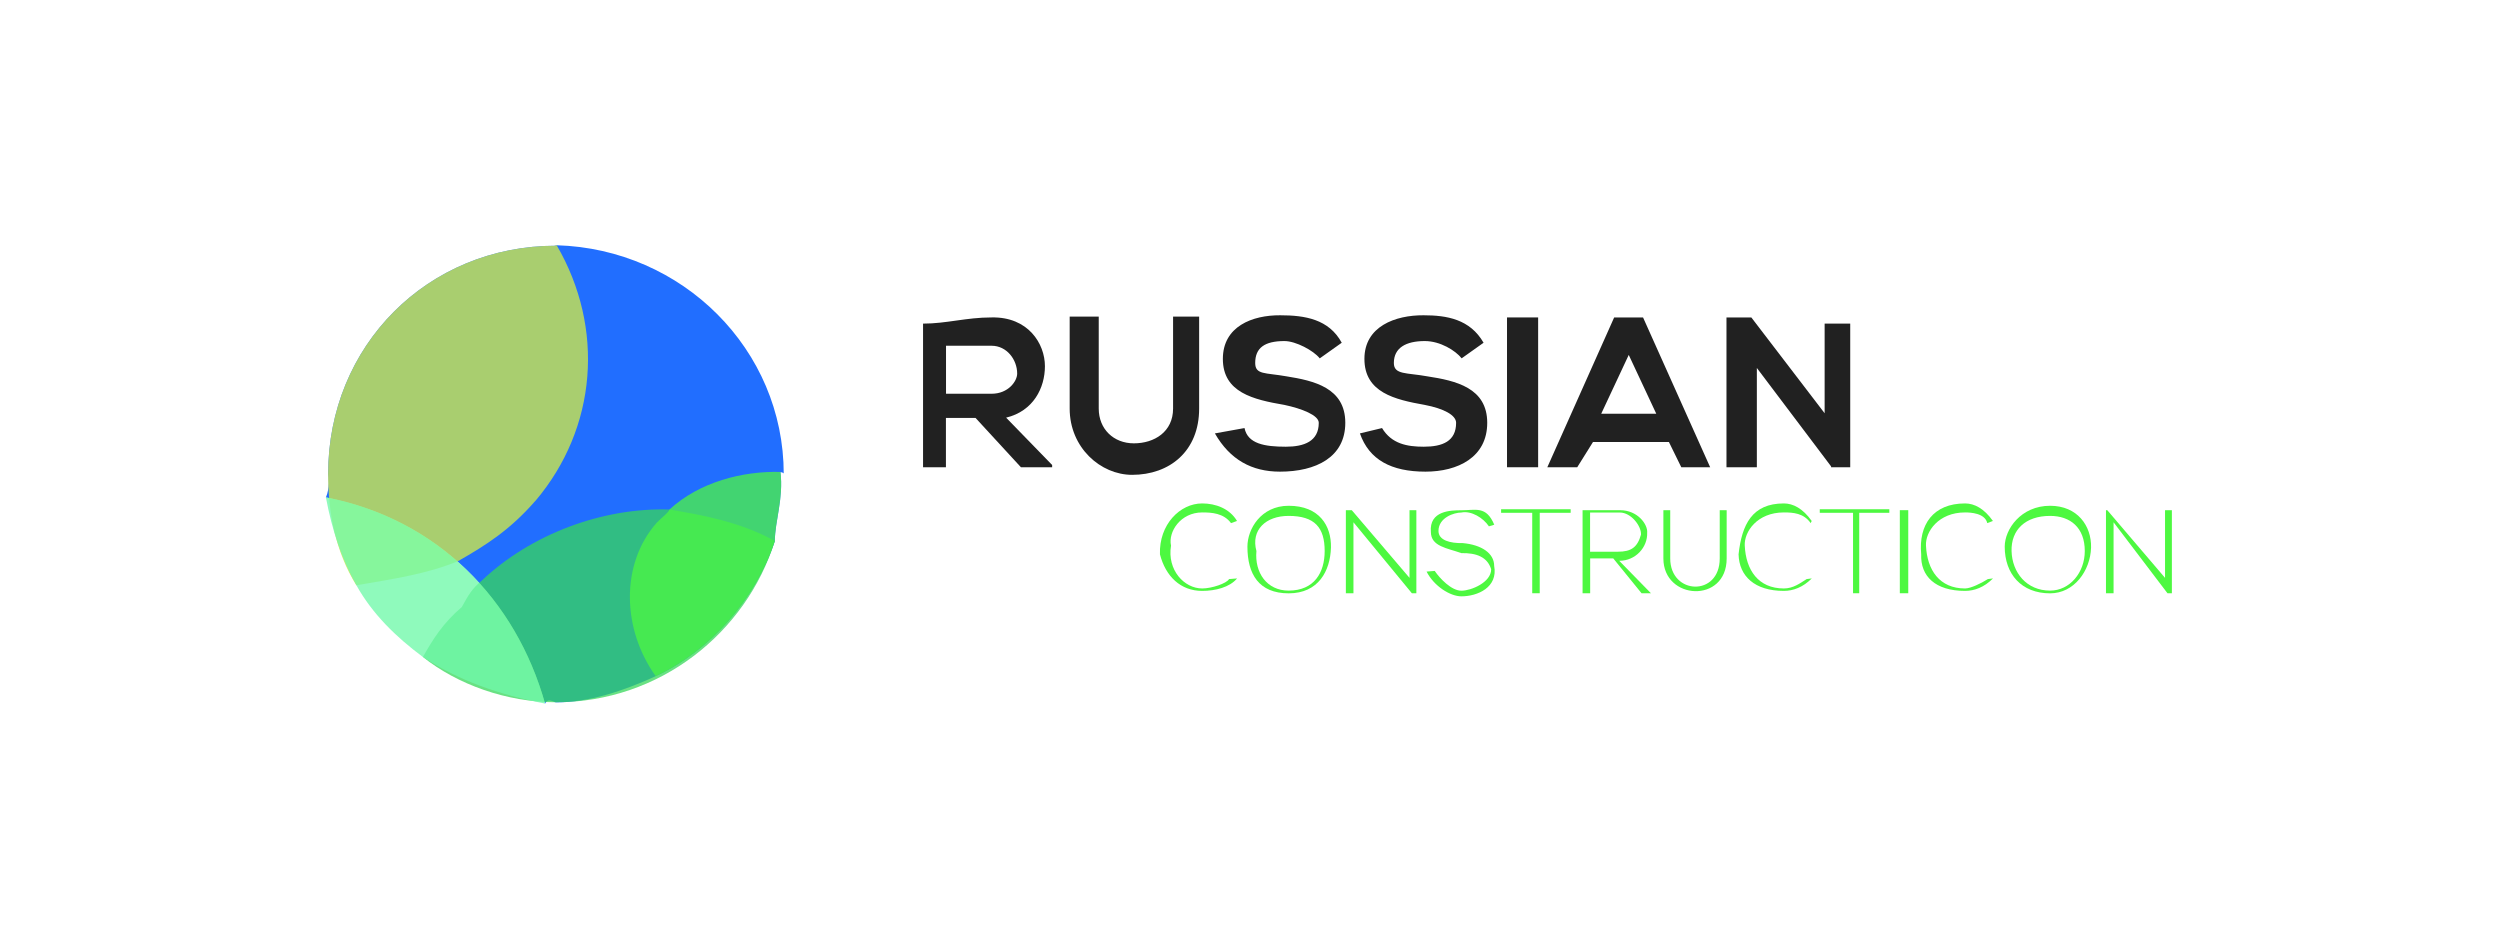 <?xml version="1.0" encoding="UTF-8"?>
<!DOCTYPE svg PUBLIC "-//W3C//DTD SVG 1.1//EN" "http://www.w3.org/Graphics/SVG/1.1/DTD/svg11.dtd">
<!-- Creator: CorelDRAW X6 -->
<svg xmlns="http://www.w3.org/2000/svg" xml:space="preserve" width="26.667in" height="10.111in" version="1.1" style="shape-rendering:geometricPrecision; text-rendering:geometricPrecision; image-rendering:optimizeQuality; fill-rule:evenodd; clip-rule:evenodd"
viewBox="0 0 26667 10111"
 xmlns:xlink="http://www.w3.org/1999/xlink">
 <defs>
  <style type="text/css">
   <![CDATA[
    .fil6 {fill:#212121;fill-rule:nonzero}
    .fil0 {fill:#216EFF;fill-rule:nonzero}
    .fil5 {fill:#4DF840;fill-rule:nonzero}
    .fil3 {fill:#4DF840;fill-rule:nonzero;fill-opacity:0.741}
    .fil2 {fill:#37D75A;fill-rule:nonzero;fill-opacity:0.749}
    .fil4 {fill:#70F8A9;fill-rule:nonzero;fill-opacity:0.78}
    .fil1 {fill:#CDE849;fill-rule:nonzero;fill-opacity:0.788}
   ]]>
  </style>
 </defs>
 <g id="__x0023_Layer_x0020_1">
  <g id="_401216104">
   <path class="fil0" d="M8360 5056c0,-7 0,-13 -35,-21 34,282 -59,522 -60,737 -208,624 -696,1175 -1271,1441 -345,157 -707,279 -1064,279 -19,0 -85,-53 -116,14 -310,-1107 -1146,-1969 -2338,-2200 45,-97 24,-220 24,-250 0,-1369 1061,-2435 2430,-2435 -14,0 -26,0 8,-5 1340,39 2422,1110 2422,2440z"/>
   <path class="fil1" d="M5712 5341c-271,311 -524,472 -825,644 -325,136 -693,191 -1086,258 -224,-360 -301,-778 -301,-1187 0,-1369 1061,-2435 2430,-2435 -14,0 -26,0 8,-5 515,884 431,1950 -226,2726z"/>
   <path class="fil2" d="M8265 5771c-306,980 -1228,1720 -2335,1720 -527,0 -1053,-191 -1419,-483 108,-191 213,-360 415,-533 70,-127 109,-197 213,-282 523,-496 1290,-781 2002,-758 319,55 740,123 1125,336z"/>
   <path class="fil3" d="M8325 5034c34,282 -59,522 -60,737 -208,624 -696,1175 -1271,1441 -357,-498 -380,-1191 10,-1635 57,-60 126,-107 137,-142 320,-295 782,-412 1185,-401z"/>
   <path class="fil4" d="M5814 7505c-486,-94 -923,-245 -1303,-497 -287,-214 -537,-456 -710,-766 -155,-274 -258,-580 -325,-938 1192,231 2028,1094 2338,2200z"/>
   <g>
    <path class="fil5" d="M13195 6171c-79,93 -229,132 -372,132 -232,0 -390,-157 -450,-390 -11,-318 214,-543 450,-543 143,0 293,54 372,187l-64 23c-79,-107 -207,-114 -307,-114 -232,0 -365,207 -333,354 -43,261 141,457 333,457 100,0 261,-54 286,-100l86 -7z"/>
    <path class="fil5" d="M14197 5842c-8,247 -132,487 -451,487 -318,0 -440,-205 -440,-498 0,-186 143,-436 440,-436 327,0 457,214 451,447zm-795 36l0 0c-21,229 111,422 343,422 274,0 385,-193 385,-422 0,-250 -105,-375 -385,-375 -243,0 -404,150 -343,375z"/>
    <polygon class="fil5" points="14419,5442 15035,6164 15035,5442 15108,5442 15108,6328 15060,6328 14437,5571 14437,6328 14356,6328 14356,5442 "/>
    <path class="fil5" d="M15881 5613c-60,-89 -187,-168 -293,-146 -78,0 -244,54 -244,197 0,100 126,132 258,129 200,18 336,107 336,243 43,229 -177,325 -350,325 -118,0 -291,-107 -371,-264l87 -7c53,79 178,211 284,211 105,0 318,-89 318,-229 -41,-132 -159,-175 -318,-172 -151,-54 -325,-71 -325,-225 -20,-229 214,-232 324,-232 154,0 266,-50 352,154l-59 18z"/>
    <polygon class="fil5" points="16344,5470 16012,5470 16012,5432 16754,5432 16754,5470 16424,5470 16424,6328 16344,6328 "/>
    <path class="fil5" d="M17611 6328l-101 0 -302 -372 -246 0 0 372 -81 0 0 -886c135,0 244,0 399,0 191,0 298,154 290,240 6,154 -122,300 -298,300l339 347zm-649 -443l0 0 297 0c141,0 207,-47 245,-182 6,-89 -104,-236 -225,-236l-318 0 0 418z"/>
    <path class="fil5" d="M18418 5442l0 515c0,483 -675,447 -675,0l0 -515 73 0 0 515c0,390 528,411 528,0l0 -515 74 0z"/>
    <path class="fil5" d="M19325 6171c-93,93 -197,132 -297,132 -311,0 -477,-157 -483,-390 35,-318 144,-543 483,-543 99,0 203,54 297,187l-11 23c-74,-107 -188,-114 -286,-114 -285,0 -425,207 -417,354 12,261 145,457 417,457 98,0 171,-54 243,-100l54 -7z"/>
    <polygon class="fil5" points="19766,5470 19411,5470 19411,5432 20153,5432 20153,5470 19832,5470 19832,6328 19766,6328 "/>
    <polygon class="fil5" points="20265,6328 20265,5442 20355,5442 20355,6328 "/>
    <path class="fil5" d="M21258 6171c-93,93 -197,132 -297,132 -318,0 -477,-157 -468,-390 -30,-318 129,-543 468,-543 99,0 203,54 297,187l-60 23c-25,-107 -179,-114 -237,-114 -285,0 -425,207 -417,354 12,261 145,457 417,457 58,0 171,-54 243,-100l54 -7z"/>
    <path class="fil5" d="M22305 5842c-8,247 -181,487 -437,487 -305,0 -484,-205 -484,-498 0,-186 173,-436 484,-436 291,0 443,214 437,447zm-848 36l0 0c6,229 160,422 411,422 210,0 370,-193 370,-422 0,-250 -154,-375 -370,-375 -265,0 -417,150 -411,375z"/>
    <polygon class="fil5" points="22478,5442 23094,6164 23094,5442 23167,5442 23167,6328 23120,6328 22545,5571 22545,6328 22464,6328 22464,5442 "/>
   </g>
   <g>
    <path class="fil6" d="M11223 4984l-333 0 -484 -526 -316 0 0 526 -244 0 0 -1532c250,0 459,-66 730,-66 392,-9 570,281 570,520 0,231 -123,479 -414,549l491 505 0 24zm-1132 -1296l0 0 0 512 486 0c179,0 273,-135 273,-215 0,-149 -111,-297 -273,-297l-486 0z"/>
    <path class="fil6" d="M12791 3377l0 981c0,456 -316,707 -715,707 -335,0 -666,-289 -666,-707l0 -981 310 0 0 981c0,218 158,371 375,371 218,0 418,-123 418,-371l0 -981 278 0z"/>
    <path class="fil6" d="M14077 3822c-66,-83 -255,-184 -376,-184 -213,0 -312,73 -312,234 0,127 107,102 332,142 296,47 629,123 629,496 0,368 -314,521 -697,521 -300,0 -533,-127 -694,-408l316 -57c34,168 215,199 441,199 194,0 351,-57 351,-255 0,-81 -182,-152 -367,-191 -331,-57 -656,-132 -656,-491 0,-347 315,-467 612,-465 263,0 519,41 656,293l-235 167z"/>
    <path class="fil6" d="M15591 3822c-66,-83 -228,-184 -393,-184 -203,0 -330,73 -330,234 0,127 136,102 355,142 308,47 641,123 641,496 0,368 -314,521 -659,521 -365,0 -601,-127 -699,-408l236 -57c101,168 267,199 445,199 199,0 345,-57 345,-255 0,-81 -130,-152 -335,-191 -319,-57 -643,-132 -643,-491 0,-347 330,-467 631,-465 247,0 495,41 640,293l-235 167z"/>
    <polygon class="fil6" points="16075,4984 16075,3386 16407,3386 16407,4984 "/>
    <path class="fil6" d="M17801 4715l-809 0 -168 269 -319 0 713 -1598 308 0 716 1598 -308 0 -132 -269zm-428 -928l0 0 -293 626 587 0 -293 -626z"/>
    <polygon class="fil6" points="19463,3452 19736,3452 19736,4984 19532,4984 19532,4975 18740,3925 18740,4984 18416,4984 18416,3386 18681,3386 19463,4408 "/>
   </g>
  </g>
 </g>
</svg>
